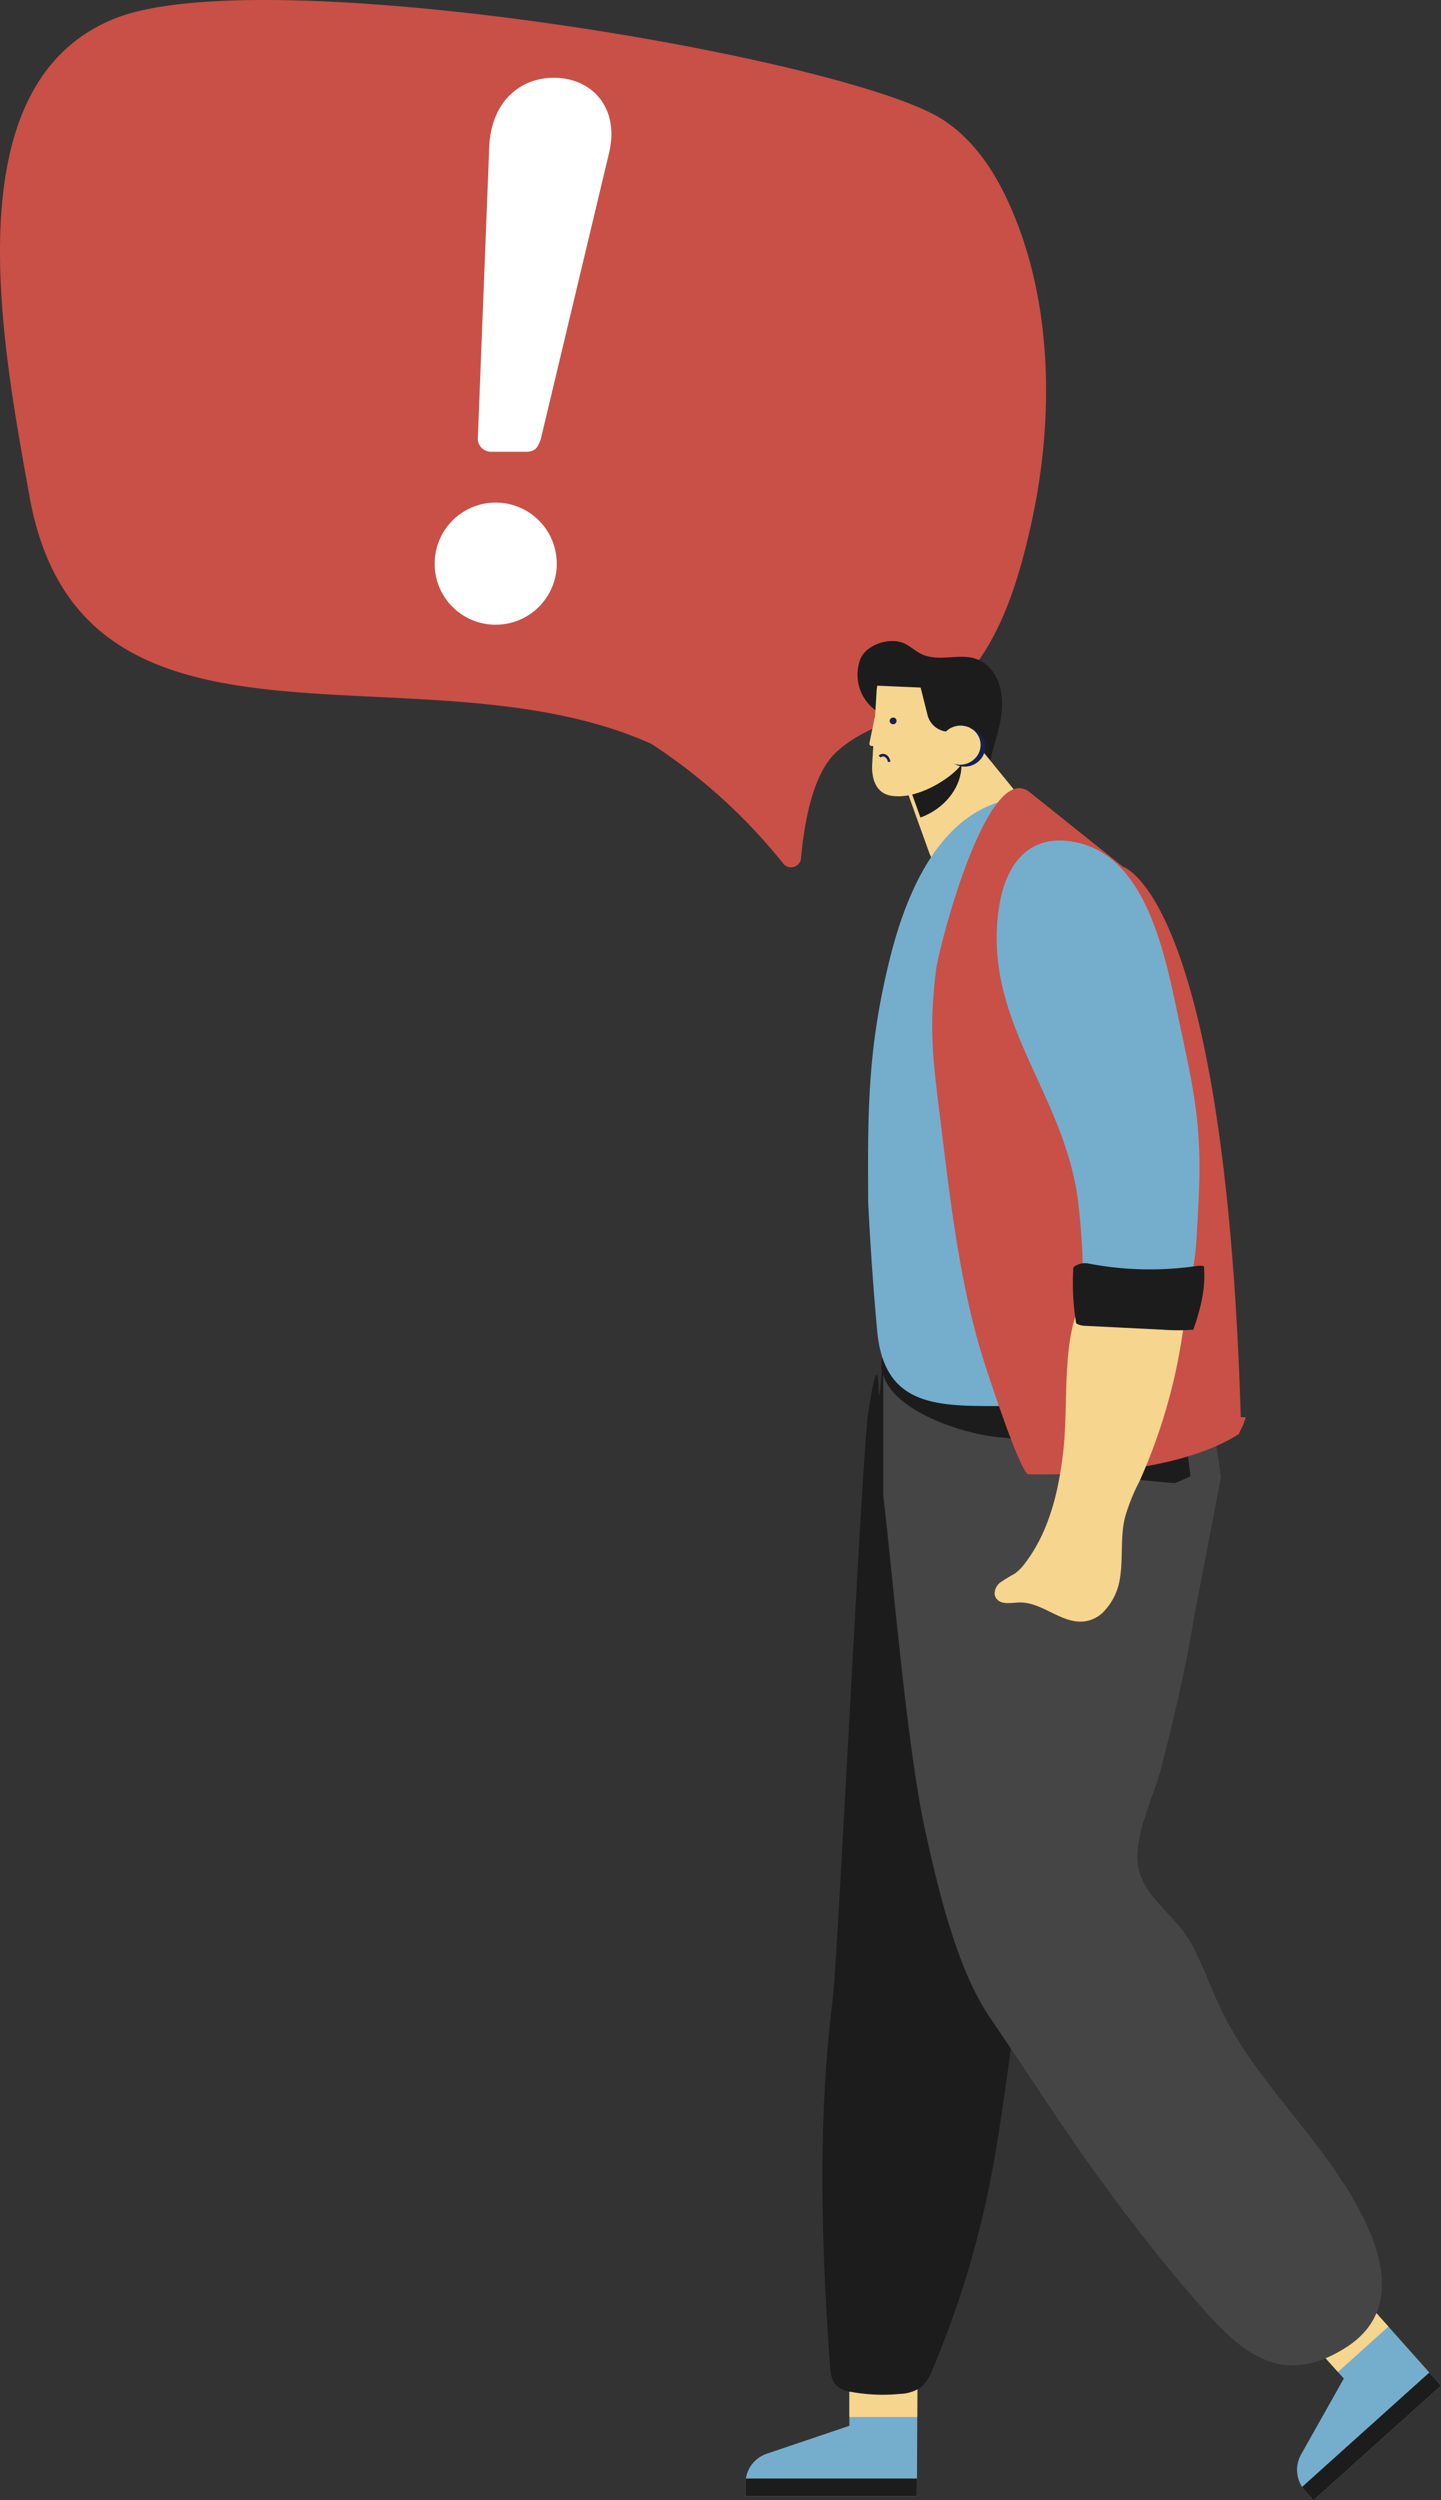 <svg xmlns="http://www.w3.org/2000/svg" width="259.146" height="449.507" viewBox="0 0 259.146 449.507">
    <rect x="0" y="0" width="259.146" height="449.507" fill="#333333" stroke="none"/>
    <defs>
        <style>
            .cls-1{fill:#c85047}.cls-2{fill:#1c1c1c}.cls-3{fill:#f6d58f}.cls-4{fill:#152154}.cls-5{fill:#75aecd}.cls-6{fill:#464545}.cls-7{fill:#fbb200}.cls-8{fill:#fff}
        </style>
    </defs>
    <g id="Group_2513" data-name="Group 2513" transform="translate(-473.122 -281.094)">
        <g id="Group_2518" data-name="Group 2518">
            <g id="Group_2517" data-name="Group 2517">
                <g id="Group_2516" data-name="Group 2516">
                    <g id="Group_2515" data-name="Group 2515">
                        <g id="Group_2514" data-name="Group 2514">
                            <g id="Group_2513-2" data-name="Group 2513">
                                <path id="Path_1055" d="M653.869 316.177c-3.246-6.676-7.6-11.858-13.068-14.642-22.054-11.229-120.958-27.493-146.984-17.129-29.42 11.716-20.336 58.378-15.389 85.926 9.385 52.255 70.156 25.781 111.841 44.5a101.118 101.118 0 0 1 23.711 21.524 1.806 1.806 0 0 0 3.18-.8c.6-6.642 2.117-15.324 6.367-19.245 7.032-6.486 17.069-6.213 23.749-14.084 6.252-7.365 9.209-17.666 11.213-26.575 4.289-19.052 4.162-41.405-4.62-59.475z" class="cls-1" data-name="Path 1055"/>
                            </g>
                        </g>
                    </g>
                </g>
            </g>
        </g>
        <g id="Group_2694" data-name="Group 2694">
            <g id="Group_2522" data-name="Group 2522">
                <g id="Group_2521" data-name="Group 2521">
                    <g id="Group_2520" data-name="Group 2520">
                        <g id="Group_2519" data-name="Group 2519">
                            <path id="Path_1056" d="M653.066 410.513c.015-.083.03-.168.043-.251.6-3.543.083-7.638-2.823-9.837-3.274-2.476-7.108-.286-10.779-1.469-1.566-.5-2.6-1.741-4.02-2.289-2.593-1-6.636.383-7.65 2.953a7.932 7.932 0 0 0 2.822 9.232 10.924 10.924 0 0 1 2.958 3.526c.648 1.086 1.039 2.3 1.588 3.432a11.112 11.112 0 0 0 5.39 5.441c2.456 1.073 6.05 5.1 8.232 3.13 1.089-.983 2.327-6.3 2.651-7.619.515-2.086 1.203-4.135 1.588-6.249z" class="cls-2" data-name="Path 1056"/>
                        </g>
                    </g>
                </g>
            </g>
            <g id="Group_2526" data-name="Group 2526">
                <g id="Group_2525" data-name="Group 2525">
                    <g id="Group_2524" data-name="Group 2524">
                        <g id="Group_2523" data-name="Group 2523">
                            <path id="Path_1057" d="M649.221 415.385l11.925 14.648c1.15 3.213-7.951 6.369-11.8 7.751s-7.947-.117-9.1-3.329l-5.046-14.042z" class="cls-3" data-name="Path 1057"/>
                        </g>
                    </g>
                </g>
            </g>
            <g id="Group_2530" data-name="Group 2530">
                <g id="Group_2529" data-name="Group 2529">
                    <g id="Group_2528" data-name="Group 2528">
                        <g id="Group_2527" data-name="Group 2527">
                            <path id="Path_1058" d="M645.141 414.9l.461 1.288a7.386 7.386 0 0 1 .422 2.656c-.07 3.8-2.963 7.618-7.37 9.228l-3.449-9.608z" class="cls-2" data-name="Path 1058"/>
                        </g>
                    </g>
                </g>
            </g>
            <g id="Group_2535" data-name="Group 2535">
                <g id="Group_2534" data-name="Group 2534">
                    <g id="Group_2533" data-name="Group 2533">
                        <g id="Group_2532" data-name="Group 2532">
                            <g id="Group_2531" data-name="Group 2531">
                                <path id="Path_1059" d="M629.977 418.393l.79-13.055a7.364 7.364 0 0 1 .127-.971l16.927.74a7.932 7.932 0 0 1 .009.976l-.645 10.664a5.443 5.443 0 0 0 .079 1.439 5.82 5.82 0 0 0-.437.453 9.498 9.498 0 0 0-.831-.071c-1.737 2.37-7.908 6.419-12.688 5.572-2.696-.481-3.489-3.105-3.331-5.747z" class="cls-3" data-name="Path 1059"/>
                            </g>
                        </g>
                    </g>
                </g>
            </g>
            <g id="Group_2539" data-name="Group 2539">
                <g id="Group_2538" data-name="Group 2538">
                    <g id="Group_2537" data-name="Group 2537">
                        <g id="Group_2536" data-name="Group 2536">
                            <path id="Path_1060" d="M638.3 403.17l1.655 6.572a3.942 3.942 0 0 0 4.809 2.77l3.874-.948-.222-9.593-6.586.334z" class="cls-2" data-name="Path 1060"/>
                        </g>
                    </g>
                </g>
            </g>
            <g id="Group_2543" data-name="Group 2543">
                <g id="Group_2542" data-name="Group 2542">
                    <g id="Group_2541" data-name="Group 2541">
                        <g id="Group_2540" data-name="Group 2540">
                            <path id="Path_1061" d="M644.647 418.369a3.757 3.757 0 0 0 5.053-1.069 3.414 3.414 0 0 0-1.043-4.854 3.757 3.757 0 0 0-5.055 1.067 3.415 3.415 0 0 0 1.045 4.856z" class="cls-4" data-name="Path 1061"/>
                        </g>
                    </g>
                </g>
            </g>
            <g id="Group_2547" data-name="Group 2547">
                <g id="Group_2546" data-name="Group 2546">
                    <g id="Group_2545" data-name="Group 2545">
                        <g id="Group_2544" data-name="Group 2544">
                            <path id="Path_1062" d="M633.706 411.3a.6.6 0 0 1-.583-.627.622.622 0 0 1 .656-.57.6.6 0 0 1 .583.625.623.623 0 0 1-.656.572z" class="cls-4" data-name="Path 1062"/>
                        </g>
                    </g>
                </g>
            </g>
            <g id="Group_2551" data-name="Group 2551">
                <g id="Group_2550" data-name="Group 2550">
                    <g id="Group_2549" data-name="Group 2549">
                        <g id="Group_2548" data-name="Group 2548">
                            <path id="Path_1063" d="M630.415 410.131l-.941 4.588a.417.417 0 0 0 .4.492l1.444.063.385-6.383z" class="cls-3" data-name="Path 1063"/>
                        </g>
                    </g>
                </g>
            </g>
            <g id="Group_2555" data-name="Group 2555">
                <g id="Group_2554" data-name="Group 2554">
                    <g id="Group_2553" data-name="Group 2553">
                        <g id="Group_2552" data-name="Group 2552">
                            <path id="Path_1064" d="M643.815 418.025a3.756 3.756 0 0 0 5.053-1.067 3.414 3.414 0 0 0-1.045-4.854 3.759 3.759 0 0 0-5.054 1.067 3.414 3.414 0 0 0 1.046 4.854z" class="cls-3" data-name="Path 1064"/>
                        </g>
                    </g>
                </g>
            </g>
            <g id="Group_2564" data-name="Group 2564">
                <g id="Group_2563" data-name="Group 2563">
                    <g id="Group_2562" data-name="Group 2562">
                        <g id="Group_2561" data-name="Group 2561">
                            <g id="Group_2560" data-name="Group 2560">
                                <g id="Group_2559" data-name="Group 2559">
                                    <g id="Group_2558" data-name="Group 2558">
                                        <g id="Group_2557" data-name="Group 2557">
                                            <g id="Group_2556" data-name="Group 2556">
                                                <path id="Path_1065" d="M607.186 727.576v2.275h30.827l.016-3.158.11-25.275h-12.265v15.795l-14.856 5.024a5.632 5.632 0 0 0-3.76 4.456 5.407 5.407 0 0 0-.072.883z" class="cls-5" data-name="Path 1065"/>
                                            </g>
                                        </g>
                                    </g>
                                </g>
                            </g>
                        </g>
                    </g>
                </g>
            </g>
            <g id="Group_2573" data-name="Group 2573">
                <g id="Group_2572" data-name="Group 2572">
                    <g id="Group_2571" data-name="Group 2571">
                        <g id="Group_2570" data-name="Group 2570">
                            <g id="Group_2569" data-name="Group 2569">
                                <g id="Group_2568" data-name="Group 2568">
                                    <g id="Group_2567" data-name="Group 2567">
                                        <g id="Group_2566" data-name="Group 2566">
                                            <g id="Group_2565" data-name="Group 2565">
                                                <path id="Path_1066" d="M625.874 701.418v14.217h12.2l.063-14.217z" class="cls-3" data-name="Path 1066"/>
                                            </g>
                                        </g>
                                    </g>
                                </g>
                            </g>
                        </g>
                    </g>
                </g>
            </g>
            <g id="Group_2582" data-name="Group 2582">
                <g id="Group_2581" data-name="Group 2581">
                    <g id="Group_2580" data-name="Group 2580">
                        <g id="Group_2579" data-name="Group 2579">
                            <g id="Group_2578" data-name="Group 2578">
                                <g id="Group_2577" data-name="Group 2577">
                                    <g id="Group_2576" data-name="Group 2576">
                                        <g id="Group_2575" data-name="Group 2575">
                                            <g id="Group_2574" data-name="Group 2574">
                                                <path id="Path_1067" d="M607.186 727.576v2.275h30.827l.016-3.158h-30.771a5.407 5.407 0 0 0-.072.883z" class="cls-2" data-name="Path 1067"/>
                                            </g>
                                        </g>
                                    </g>
                                </g>
                            </g>
                        </g>
                    </g>
                </g>
            </g>
            <g id="Group_2589" data-name="Group 2589">
                <g id="Group_2588" data-name="Group 2588">
                    <g id="Group_2587" data-name="Group 2587">
                        <g id="Group_2586" data-name="Group 2586">
                            <g id="Group_2585" data-name="Group 2585">
                                <g id="Group_2584" data-name="Group 2584">
                                    <g id="Group_2583" data-name="Group 2583">
                                        <path id="Path_1068" d="M629.23 535.288c-1.045 6.793-5.47 98.224-6.331 105.041-2.756 21.868-2.077 44.017-.522 66 .094 1.332.251 2.794 1.23 3.717a5.164 5.164 0 0 0 2.692 1.092 31.529 31.529 0 0 0 8.659.347 7.17 7.17 0 0 0 3.793-1.2 7.693 7.693 0 0 0 2.082-3.225 172 172 0 0 0 10.019-32.1c1.514-7.31 2.549-14.708 3.586-22.1 2.988-21.344 5.975-57.915 8.963-79.259 1.523-10.881 2.713-23.087-4.111-31.776a21.867 21.867 0 0 0-18.52-7.873c-8.619.645-8.223-16.287-8.81-9.164-1.575 19.156.194-8.516-2.73 10.5z" class="cls-2" data-name="Path 1068"/>
                                    </g>
                                </g>
                            </g>
                        </g>
                    </g>
                </g>
            </g>
            <g id="Group_2598" data-name="Group 2598">
                <g id="Group_2597" data-name="Group 2597">
                    <g id="Group_2596" data-name="Group 2596">
                        <g id="Group_2595" data-name="Group 2595">
                            <g id="Group_2594" data-name="Group 2594">
                                <g id="Group_2593" data-name="Group 2593">
                                    <g id="Group_2592" data-name="Group 2592">
                                        <g id="Group_2591" data-name="Group 2591">
                                            <g id="Group_2590" data-name="Group 2590">
                                                <path id="Path_1069" d="M707.82 728.912l1.523 1.689L732.268 710l-2.1-2.361-16.813-18.87-9.121 8.2 10.559 11.747-7.693 13.664a5.667 5.667 0 0 0 .718 6.532z" class="cls-5" data-name="Path 1069"/>
                                            </g>
                                        </g>
                                    </g>
                                </g>
                            </g>
                        </g>
                    </g>
                </g>
            </g>
            <g id="Group_2607" data-name="Group 2607">
                <g id="Group_2606" data-name="Group 2606">
                    <g id="Group_2605" data-name="Group 2605">
                        <g id="Group_2604" data-name="Group 2604">
                            <g id="Group_2603" data-name="Group 2603">
                                <g id="Group_2602" data-name="Group 2602">
                                    <g id="Group_2601" data-name="Group 2601">
                                        <g id="Group_2600" data-name="Group 2600">
                                            <g id="Group_2599" data-name="Group 2599">
                                                <path id="Path_1070" d="M704.233 696.965l9.5 10.574 9.075-8.159-9.457-10.615z" class="cls-3" data-name="Path 1070"/>
                                            </g>
                                        </g>
                                    </g>
                                </g>
                            </g>
                        </g>
                    </g>
                </g>
            </g>
            <g id="Group_2616" data-name="Group 2616">
                <g id="Group_2615" data-name="Group 2615">
                    <g id="Group_2614" data-name="Group 2614">
                        <g id="Group_2613" data-name="Group 2613">
                            <g id="Group_2612" data-name="Group 2612">
                                <g id="Group_2611" data-name="Group 2611">
                                    <g id="Group_2610" data-name="Group 2610">
                                        <g id="Group_2609" data-name="Group 2609">
                                            <g id="Group_2608" data-name="Group 2608">
                                                <path id="Path_1071" d="M707.82 728.912l1.523 1.689L732.268 710l-2.1-2.361-22.884 20.57a5.6 5.6 0 0 0 .536.703z" class="cls-2" data-name="Path 1071"/>
                                            </g>
                                        </g>
                                    </g>
                                </g>
                            </g>
                        </g>
                    </g>
                </g>
            </g>
            <g id="Group_2623" data-name="Group 2623">
                <g id="Group_2622" data-name="Group 2622">
                    <g id="Group_2621" data-name="Group 2621">
                        <g id="Group_2620" data-name="Group 2620">
                            <g id="Group_2619" data-name="Group 2619">
                                <g id="Group_2618" data-name="Group 2618">
                                    <g id="Group_2617" data-name="Group 2617">
                                        <path id="Path_1072" d="M715.226 703.108c-.058.037-.116.075-.173.109-10.759 6.74-17.829 1.768-25.389-6.81q-7.431-8.439-14.151-17.344c-9.893-13.077-15.484-22.217-24.479-35.429-5.88-8.635-9.295-23.3-11.5-33.3-3.309-14.924-5.782-45.288-7.571-60.44V467.6c0-7.316 1.242-8.981 3.68-15.96l4.084-11.665 25.683-.69 13.644 15.864 10.4 68.459 3.2 22.76.017.145.025.176q-2.4 12.488-4.8 24.957c-1.445 9.032-3.7 18.633-6 27.481-1.347 5.182-5.051 12.21-4.059 17.676.976 5.388 6.751 8.675 9.519 13.674 2.066 3.731 3.41 7.81 5.244 11.66 4.308 9.039 11.175 16.551 17.228 24.525 7.167 9.452 19.42 27.425 5.398 36.446z" class="cls-6" data-name="Path 1072"/>
                                    </g>
                                </g>
                            </g>
                        </g>
                    </g>
                </g>
            </g>
            <g id="Group_2630" data-name="Group 2630">
                <g id="Group_2629" data-name="Group 2629">
                    <g id="Group_2628" data-name="Group 2628">
                        <g id="Group_2627" data-name="Group 2627">
                            <g id="Group_2626" data-name="Group 2626">
                                <g id="Group_2625" data-name="Group 2625">
                                    <g id="Group_2624" data-name="Group 2624">
                                        <path id="Path_1073" d="M656.668 540.8a4.574 4.574 0 0 1 .722 1.9l.189.9a172.787 172.787 0 0 0 26.857 4.134 58.93 58.93 0 0 0 2.781-1.228l-.016-.145-2.908-22.76c-1.667-.089-2.9-.152-3.485-.152q-16.789-.011-33.577.016c-5.119.007-13.516-2.091-15.271 1.313a4.543 4.543 0 0 0 0 3.469l.049.168c2.162 6.755 15.062 10.625 20.894 11.081 1.364.104 2.925.213 3.765 1.304z" class="cls-2" data-name="Path 1073"/>
                                    </g>
                                </g>
                            </g>
                        </g>
                    </g>
                </g>
            </g>
            <g id="Group_2637" data-name="Group 2637">
                <g id="Group_2636" data-name="Group 2636">
                    <g id="Group_2635" data-name="Group 2635">
                        <g id="Group_2634" data-name="Group 2634">
                            <g id="Group_2633" data-name="Group 2633">
                                <g id="Group_2632" data-name="Group 2632">
                                    <g id="Group_2631" data-name="Group 2631">
                                        <path id="Path_1074" d="M682.662 493.193c-1.788-13.977-3.971-22.367-7.794-35.95-1.551-5.51-9.031-27.014-17.915-32.767-14.536 1.274-20.928 17.065-23.98 29.692-3.823 15.8-3.814 26.794-3.718 43.072q.566 11.585 1.619 23.141c1.359 14.807 12.451 13.4 25.282 13.506a119.543 119.543 0 0 0 31.045-3.539c1.644-.648-4.201-34.521-4.539-37.155z" class="cls-5" data-name="Path 1074"/>
                                    </g>
                                </g>
                            </g>
                        </g>
                    </g>
                </g>
            </g>
            <g id="Group_2645" data-name="Group 2645">
                <g id="Group_2644" data-name="Group 2644">
                    <g id="Group_2643" data-name="Group 2643">
                        <g id="Group_2642" data-name="Group 2642">
                            <g id="Group_2641" data-name="Group 2641">
                                <g id="Group_2640" data-name="Group 2640">
                                    <g id="Group_2639" data-name="Group 2639">
                                        <g id="Group_2638" data-name="Group 2638">
                                            <path id="Path_1075" d="M696.21 538.235a11.019 11.019 0 0 0 .937-2.34c-.5-.008-.884-.018-.884-.025-2.86-93.888-21.192-98.945-21.192-98.945L658.1 423.359c-7.528-5.259-16.117 27.936-16.637 32.092-1.376 11-.5 16.555.843 27.564 1.681 13.75 3.36 28.378 7.4 41.666.6 1.966 6.9 21.449 8.381 21.471 22.108.33 32.968-4.119 37.857-7.259a4.528 4.528 0 0 1 .266-.658z" class="cls-1" data-name="Path 1075"/>
                                        </g>
                                    </g>
                                </g>
                            </g>
                        </g>
                    </g>
                </g>
            </g>
            <g id="Group_2652" data-name="Group 2652">
                <g id="Group_2651" data-name="Group 2651">
                    <g id="Group_2650" data-name="Group 2650">
                        <g id="Group_2649" data-name="Group 2649">
                            <g id="Group_2648" data-name="Group 2648">
                                <g id="Group_2647" data-name="Group 2647">
                                    <g id="Group_2646" data-name="Group 2646">
                                        <path id="Path_1076" d="M688.136 505.84c.225-2.332.33-5.067.5-8.227.668-12.358-.383-18.677-3-30.724-2.788-12.844-5.784-32.908-20.448-34.593-7.351-.847-11.309 4.418-12.43 12.081-2.914 19.875 11.087 32.477 14.075 51.406a124.349 124.349 0 0 1 1.041 18.642c0 .55.01 1.111.01 1.659 2.312.02 4.681.379 6.843.454 10.528.404 12.647-2.881 13.409-10.698z" class="cls-5" data-name="Path 1076"/>
                                    </g>
                                </g>
                            </g>
                        </g>
                    </g>
                </g>
            </g>
            <g id="Group_2659" data-name="Group 2659">
                <g id="Group_2658" data-name="Group 2658">
                    <g id="Group_2657" data-name="Group 2657">
                        <g id="Group_2656" data-name="Group 2656">
                            <g id="Group_2655" data-name="Group 2655">
                                <g id="Group_2654" data-name="Group 2654">
                                    <g id="Group_2653" data-name="Group 2653">
                                        <path id="Path_1077" d="M667.891 515.888h.023l-.273 1.848c-.008-1.136.059-1.85.25-1.848z" class="cls-7" data-name="Path 1077"/>
                                    </g>
                                </g>
                            </g>
                        </g>
                    </g>
                </g>
            </g>
            <g id="Group_2666" data-name="Group 2666">
                <g id="Group_2665" data-name="Group 2665">
                    <g id="Group_2664" data-name="Group 2664">
                        <g id="Group_2663" data-name="Group 2663">
                            <g id="Group_2662" data-name="Group 2662">
                                <g id="Group_2661" data-name="Group 2661">
                                    <g id="Group_2660" data-name="Group 2660">
                                        <path id="Path_1078" d="M668.477 512.313c.073 1.262.127 2.527.183 3.8-.252-.011-.495-.022-.748-.023z" class="cls-7" data-name="Path 1078"/>
                                    </g>
                                </g>
                            </g>
                        </g>
                    </g>
                </g>
            </g>
            <g id="Group_2673" data-name="Group 2673">
                <g id="Group_2672" data-name="Group 2672">
                    <g id="Group_2671" data-name="Group 2671">
                        <g id="Group_2670" data-name="Group 2670">
                            <g id="Group_2669" data-name="Group 2669">
                                <g id="Group_2668" data-name="Group 2668">
                                    <g id="Group_2667" data-name="Group 2667">
                                        <path id="Path_1079" d="M671.364 571.088a10.925 10.925 0 0 0 3.179-6.322c.562-3.568.04-7.27.87-10.786a34.807 34.807 0 0 1 2.606-6.526 100 100 0 0 0 8.32-31.03c-3.7-.673-7.621-.434-11.377-1.382-6.161-1.556-6.926-2.642-8.654 3.393-1.993 6.968-1.129 16.418-1.994 23.808-.822 7.017-2.523 14.179-6.792 19.81a8.718 8.718 0 0 1-1.916 1.97 26.642 26.642 0 0 0-2.728 1.674c-.8.714-1.235 2.038-.526 2.839.889 1.133 2.644.7 4.083.662 4.126-.111 7.642 3.917 11.736 3.394a5.9 5.9 0 0 0 3.193-1.504z" class="cls-3" data-name="Path 1079"/>
                                    </g>
                                </g>
                            </g>
                        </g>
                    </g>
                </g>
            </g>
            <g id="Group_2680" data-name="Group 2680">
                <g id="Group_2679" data-name="Group 2679">
                    <g id="Group_2678" data-name="Group 2678">
                        <g id="Group_2677" data-name="Group 2677">
                            <g id="Group_2676" data-name="Group 2676">
                                <g id="Group_2675" data-name="Group 2675">
                                    <g id="Group_2674" data-name="Group 2674">
                                        <path id="Path_1080" d="M689.627 508.736a3.382 3.382 0 0 0-1.191-.049 58.386 58.386 0 0 1-19.54-.423 3.277 3.277 0 0 0-2.741.683 44.406 44.406 0 0 0 .5 10.074 3.289 3.289 0 0 0 1.446.428l14.343.716a34.283 34.283 0 0 0 5.286-.022c1.292-3.718 2.27-7.455 1.897-11.407z" class="cls-2" data-name="Path 1080"/>
                                    </g>
                                </g>
                            </g>
                        </g>
                    </g>
                </g>
            </g>
            <g id="Group_2693" data-name="Group 2693">
                <g id="Group_2692" data-name="Group 2692">
                    <g id="Group_2691" data-name="Group 2691">
                        <g id="Group_2690" data-name="Group 2690">
                            <g id="Group_2689" data-name="Group 2689">
                                <g id="Group_2688" data-name="Group 2688">
                                    <g id="Group_2687" data-name="Group 2687">
                                        <g id="Group_2686" data-name="Group 2686">
                                            <g id="Group_2685" data-name="Group 2685">
                                                <g id="Group_2684" data-name="Group 2684">
                                                    <g id="Group_2683" data-name="Group 2683">
                                                        <g id="Group_2682" data-name="Group 2682">
                                                            <g id="Group_2681" data-name="Group 2681">
                                                                <path id="Path_1081" d="M632.862 417.106a1.323 1.323 0 0 0-.558-.408 1.089 1.089 0 0 0-1.159.243l.332.349a.621.621 0 0 1 .67-.147 1.1 1.1 0 0 1 .633.951l.469-.047a1.817 1.817 0 0 0-.387-.941z" class="cls-4" data-name="Path 1081"/>
                                                            </g>
                                                        </g>
                                                    </g>
                                                </g>
                                            </g>
                                        </g>
                                    </g>
                                </g>
                            </g>
                        </g>
                    </g>
                </g>
            </g>
        </g>
        <g id="Group_2695" data-name="Group 2695">
            <path id="Path_1082" d="M551.292 382.36a10.979 10.979 0 1 1 10.91 11.048 10.945 10.945 0 0 1-10.91-11.048zm19.094-22.365c-.544 1.638-1.089 2.319-2.589 2.319h-6.547a2.389 2.389 0 0 1-2.182-2.728l2.045-52.233c.407-8.047 5.59-12.276 11.592-12.276 6.954 0 11.866 5.457 9.955 13.5z" class="cls-8" data-name="Path 1082"/>
        </g>
    </g>
</svg>
